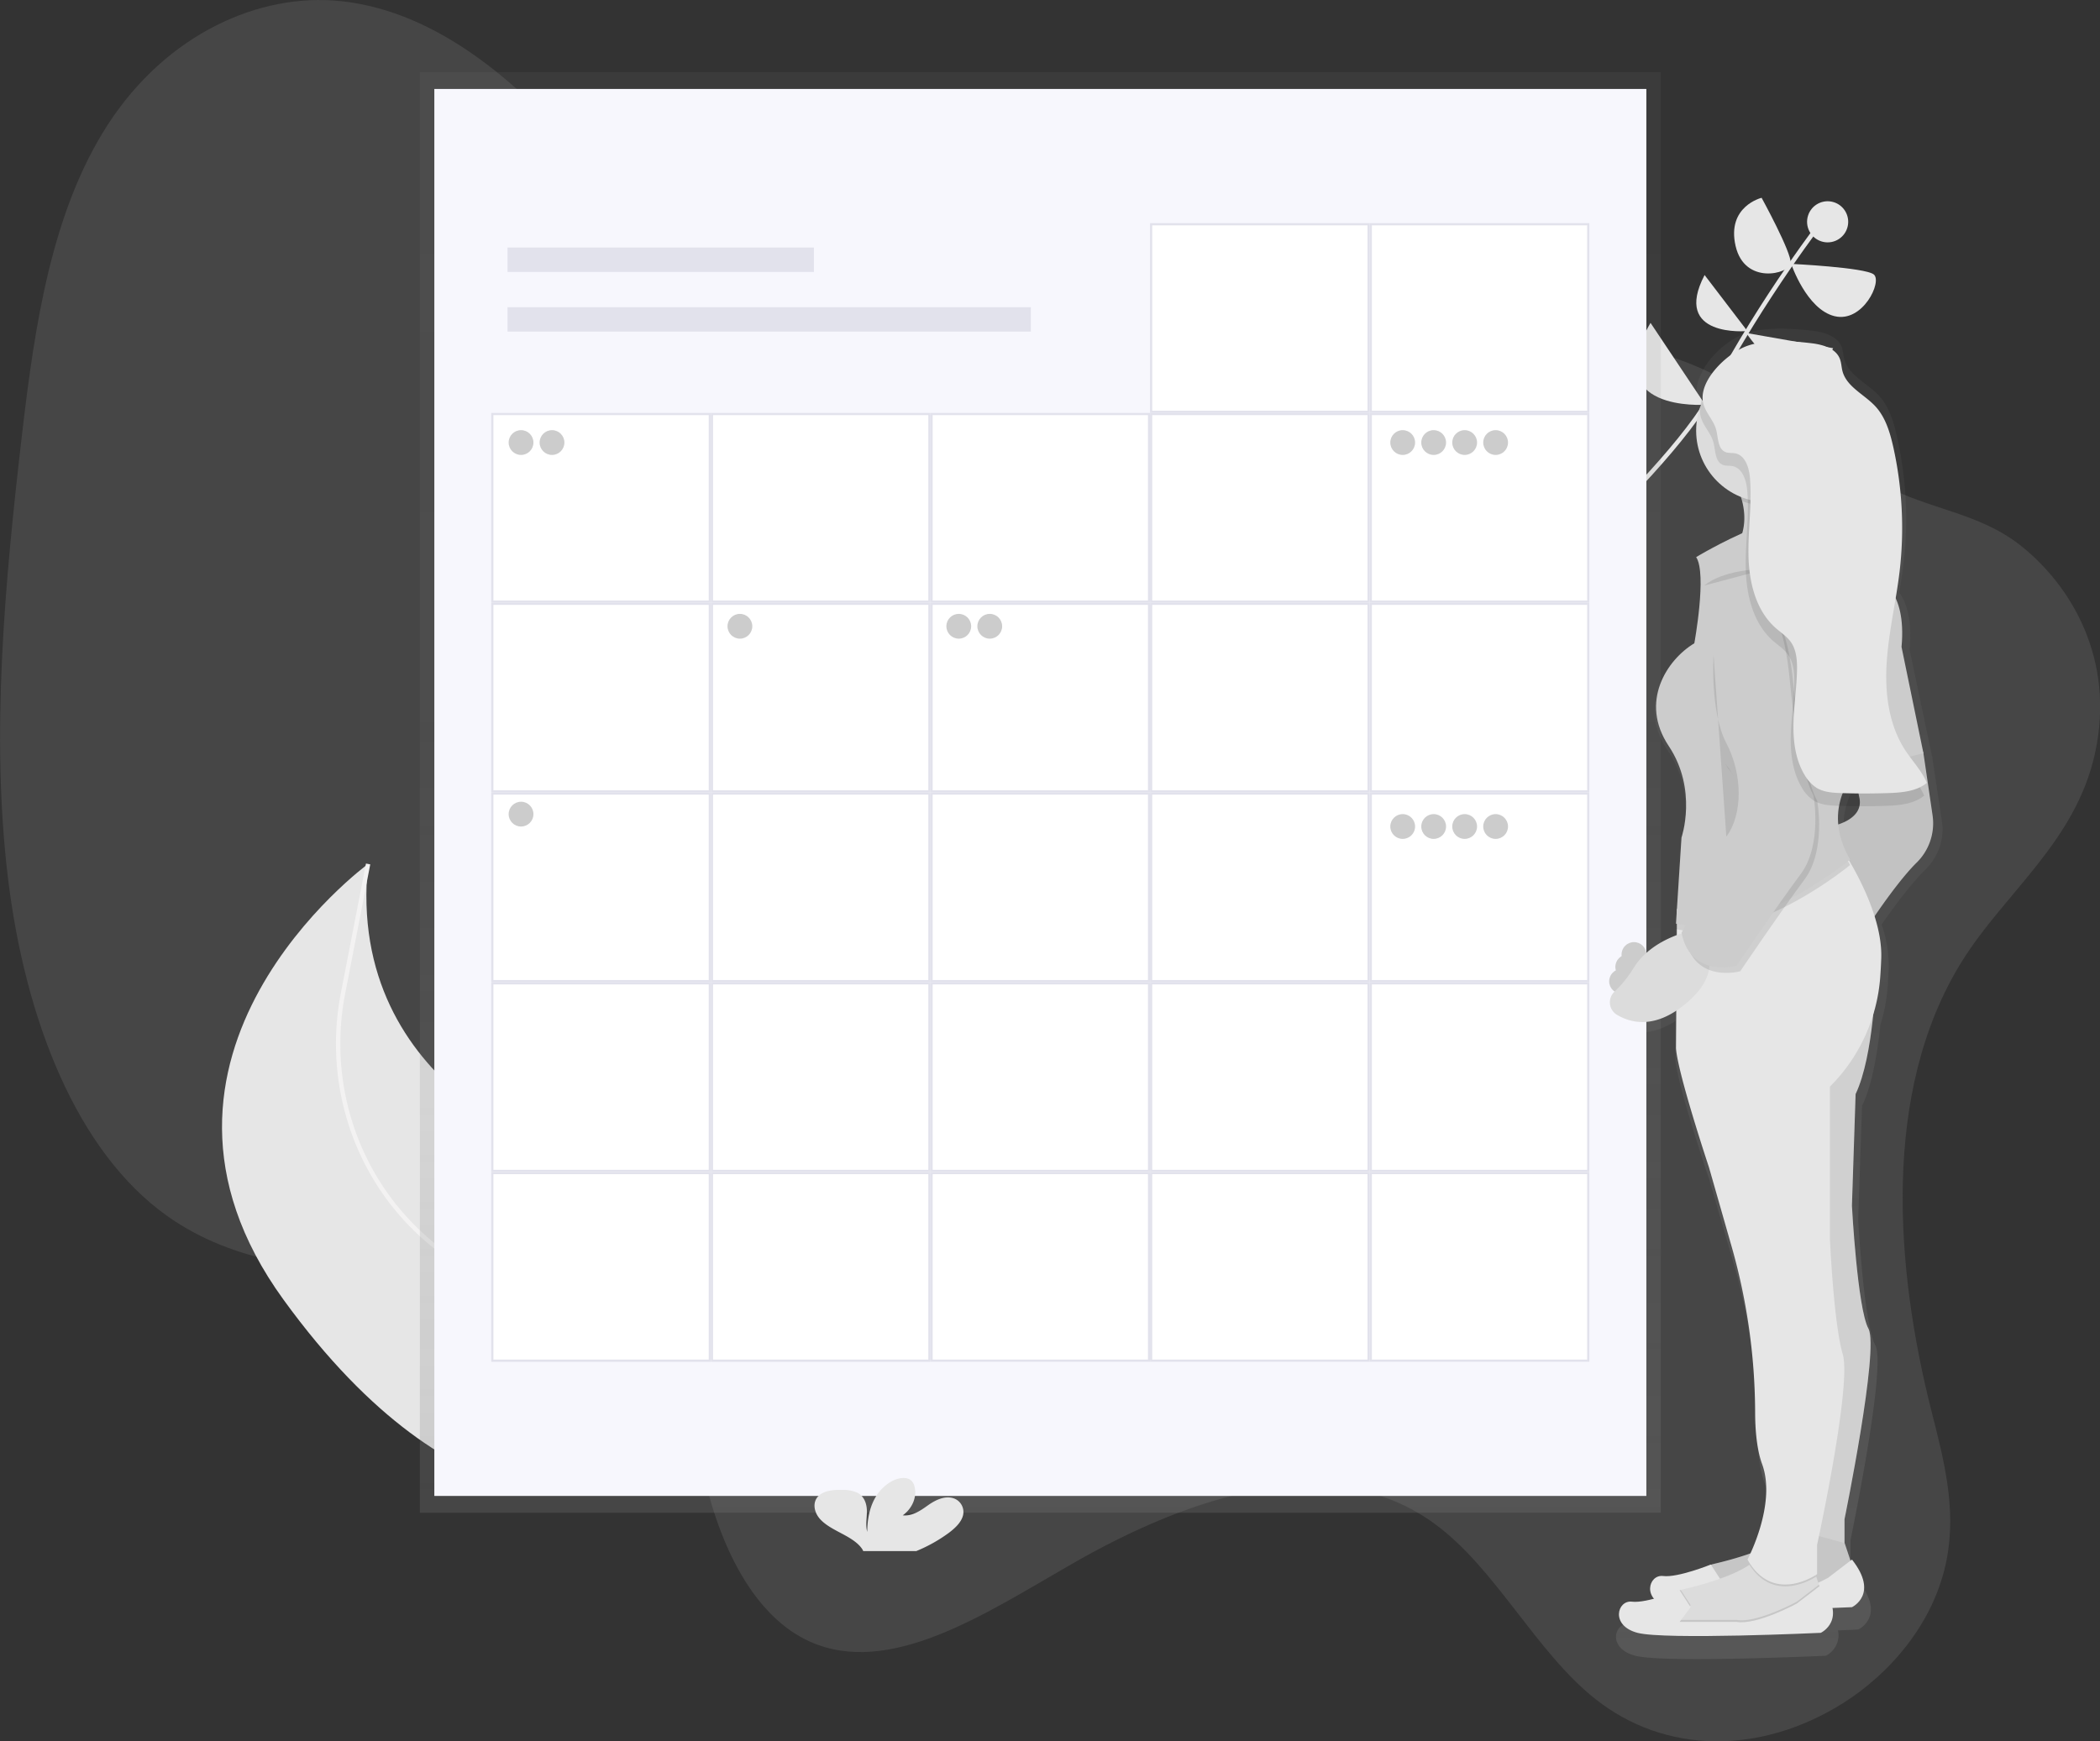 <?xml version="1.0" encoding="UTF-8"?>
<svg width="965.64" height="800.81" data-name="Layer 1" version="1.1" viewBox="0 0 965.64 800.81" xmlns="http://www.w3.org/2000/svg" xmlns:cc="http://creativecommons.org/ns#" xmlns:dc="http://purl.org/dc/elements/1.1/" xmlns:rdf="http://www.w3.org/1999/02/22-rdf-syntax-ns#" xmlns:xlink="http://www.w3.org/1999/xlink">
 <rect x="0" y="0" width="965.64" height="800.81" fill="#333333" stroke="none"/>
 <defs>
  <linearGradient id="5075b4d4-ce6f-410a-b63e-15cf2dd063e7" x1="478.38" x2="478.38" y1="695.72" y2="33.2" gradientUnits="userSpaceOnUse">
   <stop stop-color="gray" stop-opacity=".25" offset="0"/>
   <stop stop-color="gray" stop-opacity=".12" offset=".54"/>
   <stop stop-color="gray" stop-opacity=".1" offset="1"/>
  </linearGradient>
  <linearGradient id="dee71953-6e04-4c93-a054-139b0acb5af5" x1="1834.2" x2="1834.2" y1="806.87" y2="194.98" gradientTransform="matrix(-1 0 0 1 2650.2 -43.83)" xlink:href="#5075b4d4-ce6f-410a-b63e-15cf2dd063e7"/>
 </defs>
 <title>events</title>
 <path d="m742.13 471.39c6.25 3.69 16 6.09 28.35-1.84l-0.12 17.56c0.88 12 15.77 55.91 15.77 55.91l10.5 36.1a282.47 282.47 0 0 1 11.54 78.53c0 8.81 0.82 17.89 3.35 24.72 5.59 15.11-2.2 34.58-5.58 41.83a175.68 175.68 0 0 1-17.33 4.88 11.84 11.84 0 0 0-1.55 0.47l-0.07-0.1s-15.76 6.25-22.76 5.39c-5.22-0.64-8.49 5.87-4.4 10.66-3.86 1-7.82 1.71-10.49 1.38-7-0.86-10.51 11.18 2.63 14.62s87.59 0 87.59 0a10.56 10.56 0 0 0 5.6-11.66c5.72-0.22 9.29-0.39 9.29-0.39s13.14-6 0-22.37l-0.7 0.53-2.81-8.27v-11.17s16.64-80 11.39-89.46-7.88-57.63-7.88-57.63l1.78-52.47c4.75-9.8 7.18-25.16 8.41-37.17a78.87 78.87 0 0 0 3.36-17.63c0.21-2.82 0.38-5.78 0.49-8.85a59.33 59.33 0 0 0-3.26-19.79c5-7.2 13.13-18.33 19.84-24.91 10.51-10.32 7.88-22.37 7.88-22.37l-4.38-29.25-10.51-49.89c1.32-13.84-1.57-21.81-4.76-26.31 0.76-4.47 1.47-8.94 2-13.43a171.87 171.87 0 0 0-3.07-58.48c-1.52-6.69-3.59-13.55-8.28-18.62-5.31-5.74-13.93-9.24-15.91-16.76-0.49-1.87-0.51-3.86-1.22-5.66-1.92-4.92-8-6.71-13.32-7.35-9.48-1.15-23.19-2-32.3 1.7-6.36 2.6-15.12 9.76-18.6 17.44-2 3.53-2.93 7.24-2.08 10.73a14.71 14.71 0 0 0 1.51 3.67 33 33 0 0 0-2.04 11.49 33.56 33.56 0 0 0 21.42 31.13c0.21 0.66 0.4 1.31 0.56 1.95a33.42 33.42 0 0 1 0.86 4.69c-0.17 3-0.36 6.09-0.5 9.14q-0.15 0.63-0.32 1.24a225.38 225.38 0 0 0-22 11.22c5.26 7.74-0.88 40.43-0.88 40.43-13.14 7.74-26.28 27.53-12.26 48.17s6.13 43 6.13 43l-2.19 33.63v0.06l-0.44 6.73h0.17l-0.17 2.55 0.38 0.07v2.74c-6.15 2.26-15.14 6.82-20.5 15.25a53.81 53.81 0 0 1-9.17 11.25 6.76 6.76 0 0 0 1.05 10.97zm105.76-89.36a32 32 0 0 1 3.11-16.92q3.09 0.06 6.19 0.07c0.21 1.45 0.46 2.83 0.76 4.09 1.78 7.58-5.33 11.21-10.07 12.75z" fill="url(#dee71953-6e04-4c93-a054-139b0acb5af5)"/>
 <path transform="translate(-117.18 -49.59)" d="M979.71,498.82s-.84,36.24-9.27,53.94l-1.69,51.41s2.53,47.2,7.59,56.47-11,87.65-11,87.65v13.49s-27,10.11-34.56-1.69l7.59-100.3L935,520.73Z" fill="#e6e6e6"/>
 <path transform="translate(-117.18 -49.59)" d="m1019.1 492.09c-37.09 60-30.14 141.74-13.85 206.19 5.45 21.58 11.73 44.36 7.07 68.51-5.7 29.53-26.48 52.72-47.51 66-38.34 24.15-82.12 23.48-114-1.77-27.53-21.81-45.66-59.85-73.77-80.49-47-34.55-111.54-13.61-167.58 18.68-39.63 22.79-83.25 51.79-119.88 35.37-25.77-11.53-41.84-44.06-49.34-79.46-3.62-17.09-5.81-35.76-14.11-48.78-4.94-7.74-11.73-12.92-18.77-17.17-64.25-38.74-151.18-6.35-213.14-50.22-41.85-29.62-65.64-90.8-73.46-156.22s-1.39-135.42 6.66-204.34c5.73-49 13.48-101.42 39.2-141.27 27.21-42.15 70.1-61 107.38-57s69.65 27.62 97.55 56.49c34.87 36.08 66.32 82.16 111.45 93.8 30.74 7.93 64.31-1.25 97-6.44 54.58-8.68 108.4-6.19 161.84-2.93 51.16 3.12 102.63 7 150.3 25 33.73 12.75 59.62 39.29 91.1 56.55 20.52 11.25 43.67 12.68 62.79 27.68 23.55 18.48 43.93 52.59 34.5 95.71-8.99 41.02-41.75 64.27-61.43 96.11z" fill="#f2f2f2" opacity=".1"/>
 <path transform="translate(-117.18 -49.59)" d="m781.67 356.47s101-84.63 123.46-127.3 51.05-79.44 51.05-79.44" fill="none" stroke="#e6e6e6" stroke-miterlimit="10" stroke-width="2"/>
 <path transform="translate(-117.18 -49.59)" d="m942.9 245.12-43.69-9.85s10.31 46.08 43.69 9.85z" fill="#592989"/>
 <g fill="#e6e6e6">
  <path transform="translate(-117.18 -49.59)" d="m876.14 198.08 25.14 37.65s-49.15 3.55-25.14-37.65z"/>
  <path transform="translate(-117.18 -49.59)" d="m960.09 209.73-39.93-7s25.08 38.15 39.93 7z"/>
  <path transform="translate(-117.18 -49.59)" d="m901 176.08 19.67 25.76s-34.82 3.3-19.67-25.76z"/>
  <path transform="translate(-117.18 -49.59)" d="m940.81 170.95s34 1.62 38 4.87-5.07 22.3-18 19.19-20-24.06-20-24.06z"/>
  <path transform="translate(-117.18 -49.59)" d="m927.22 140.56s13.89 25.31 13.37 30.13-21.17 10.23-25.34-8 11.97-22.13 11.97-22.13z"/>
  <circle transform="rotate(-72.474)" cx="155.8" cy="832.11" r="9.454" stroke-width=".996"/>
  <path transform="translate(-117.18 -49.59)" d="m466.64 688.22s16.21-48.22-86.55-106.35c0 0-104.34-30.43-93.67-134.93 0 0-120.28 88.12-38.89 200.37s151.64 87.75 151.64 87.75z"/>
 </g>
 <path transform="translate(-117.18 -49.59)" d="M435.31,710s-50.14-54.19-98.2-75.14A95.71,95.71,0,0,1,311,617.47c-30.64-28-44-70.25-36.1-111l11.55-59.53" fill="none" stroke="#f3f2f2" stroke-miterlimit="10" stroke-width="2"/>
 <rect x="193.07" y="33.2" width="570.61" height="662.53" fill="url(#5075b4d4-ce6f-410a-b63e-15cf2dd063e7)"/>
 <rect x="199.72" y="40.91" width="557.32" height="647.09" fill="#f7f7fd"/>
 <rect x="233.38" y="113.85" width="140.89" height="11.22" fill="#e2e2ec"/>
 <rect x="233.38" y="141.28" width="240.63" height="11.22" fill="#e2e2ec"/>
 <rect x="630.36" y="103.13" width="99.99" height="86.28" fill="#fff"/>
 <path transform="translate(-117.18 -49.59)" d="M847,153.22V238.5H748V153.22h99m1-1H747V239.5H848V152.22Z" fill="#e2e2ec"/>
 <rect x="529.37" y="103.13" width="99.99" height="86.28" fill="#fff"/>
 <path transform="translate(-117.18 -49.59)" d="m746 153.22v85.28h-99v-85.28h99m1-1h-101v87.28h101v-87.28z" fill="#e2e2ec"/>
 <rect x="630.36" y="190.41" width="99.99" height="86.28" fill="#fff"/>
 <path transform="translate(-117.18 -49.59)" d="M847,240.5v85.28H748V240.5h99m1-1H747v87.28H848V239.5Z" fill="#e2e2ec"/>
 <rect x="529.37" y="190.41" width="99.99" height="86.28" fill="#fff"/>
 <path transform="translate(-117.18 -49.59)" d="M746,240.5v85.28h-99V240.5h99m1-1h-101v87.28H747V239.5Z" fill="#e2e2ec"/>
 <rect x="428.38" y="190.41" width="99.99" height="86.28" fill="#fff"/>
 <path transform="translate(-117.18 -49.59)" d="M645.05,240.5v85.28h-99V240.5h99m1-1h-101v87.28h101V239.5Z" fill="#e2e2ec"/>
 <rect x="327.39" y="190.41" width="99.99" height="86.28" fill="#fff"/>
 <path transform="translate(-117.18 -49.59)" d="M544.06,240.5v85.28h-99V240.5h99m1-1h-101v87.28h101V239.5Z" fill="#e2e2ec"/>
 <rect x="226.4" y="190.41" width="99.99" height="86.28" fill="#fff"/>
 <path transform="translate(-117.18 -49.59)" d="M443.07,240.5v85.28h-99V240.5h99m1-1h-101v87.28h101V239.5Z" fill="#e2e2ec"/>
 <rect x="630.36" y="277.68" width="99.99" height="86.28" fill="#fff"/>
 <path transform="translate(-117.18 -49.59)" d="M847,327.78v85.28H748V327.78h99m1-1H747v87.28H848V326.78Z" fill="#e2e2ec"/>
 <rect x="529.37" y="277.68" width="99.99" height="86.28" fill="#fff"/>
 <path transform="translate(-117.18 -49.59)" d="m746 327.78v85.28h-99v-85.28h99m1-1h-101v87.28h101v-87.28z" fill="#e2e2ec"/>
 <rect x="428.38" y="277.68" width="99.99" height="86.28" fill="#fff"/>
 <path transform="translate(-117.18 -49.59)" d="m645.05 327.78v85.28h-99v-85.28h99m1-1h-101v87.28h101v-87.28z" fill="#e2e2ec"/>
 <rect x="327.39" y="277.68" width="99.99" height="86.28" fill="#fff"/>
 <path transform="translate(-117.18 -49.59)" d="m544.06 327.78v85.28h-99v-85.28h99m1-1h-101v87.28h101v-87.28z" fill="#e2e2ec"/>
 <rect x="226.4" y="277.68" width="99.99" height="86.28" fill="#fff"/>
 <path transform="translate(-117.18 -49.59)" d="m443.07 327.78v85.28h-99v-85.28h99m1-1h-101v87.28h101v-87.28z" fill="#e2e2ec"/>
 <rect x="630.36" y="364.96" width="99.99" height="86.28" fill="#fff"/>
 <path transform="translate(-117.18 -49.59)" d="M847,415.05v85.28H748V415.05h99m1-1H747v87.28H848V414.05Z" fill="#e2e2ec"/>
 <rect x="529.37" y="364.96" width="99.99" height="86.28" fill="#fff"/>
 <path transform="translate(-117.18 -49.59)" d="m746 415.05v85.28h-99v-85.28h99m1-1h-101v87.28h101v-87.28z" fill="#e2e2ec"/>
 <rect x="428.38" y="364.96" width="99.99" height="86.28" fill="#fff"/>
 <path transform="translate(-117.18 -49.59)" d="m645.05 415.05v85.28h-99v-85.28h99m1-1h-101v87.28h101v-87.28z" fill="#e2e2ec"/>
 <rect x="327.39" y="364.96" width="99.99" height="86.28" fill="#fff"/>
 <path transform="translate(-117.18 -49.59)" d="m544.06 415.05v85.28h-99v-85.28h99m1-1h-101v87.28h101v-87.28z" fill="#e2e2ec"/>
 <rect x="226.4" y="364.96" width="99.99" height="86.28" fill="#fff"/>
 <path transform="translate(-117.18 -49.59)" d="m443.07 415.05v85.28h-99v-85.28h99m1-1h-101v87.28h101v-87.28z" fill="#e2e2ec"/>
 <rect x="630.36" y="452.23" width="99.99" height="86.28" fill="#fff"/>
 <path transform="translate(-117.18 -49.59)" d="M847,502.33V587.6H748V502.33h99m1-1H747V588.6H848V501.33Z" fill="#e2e2ec"/>
 <rect x="529.37" y="452.23" width="99.99" height="86.28" fill="#fff"/>
 <path transform="translate(-117.18 -49.59)" d="m746 502.33v85.27h-99v-85.27h99m1-1h-101v87.27h101v-87.27z" fill="#e2e2ec"/>
 <rect x="428.38" y="452.23" width="99.99" height="86.28" fill="#fff"/>
 <path transform="translate(-117.18 -49.59)" d="m645.05 502.33v85.27h-99v-85.27h99m1-1h-101v87.27h101v-87.27z" fill="#e2e2ec"/>
 <rect x="327.39" y="452.23" width="99.99" height="86.28" fill="#fff"/>
 <path transform="translate(-117.18 -49.59)" d="m544.06 502.33v85.27h-99v-85.27h99m1-1h-101v87.27h101v-87.27z" fill="#e2e2ec"/>
 <rect x="226.4" y="452.23" width="99.99" height="86.28" fill="#fff"/>
 <path transform="translate(-117.18 -49.59)" d="m443.07 502.33v85.27h-99v-85.27h99m1-1h-101v87.27h101v-87.27z" fill="#e2e2ec"/>
 <rect x="630.36" y="539.51" width="99.99" height="86.28" fill="#fff"/>
 <path transform="translate(-117.18 -49.59)" d="M847,589.6v85.28H748V589.6h99m1-1H747v87.28H848V588.6Z" fill="#e2e2ec"/>
 <rect x="529.37" y="539.51" width="99.99" height="86.28" fill="#fff"/>
 <path transform="translate(-117.18 -49.59)" d="M746,589.6v85.28h-99V589.6h99m1-1h-101v87.28H747V588.6Z" fill="#e2e2ec"/>
 <rect x="428.38" y="539.51" width="99.99" height="86.28" fill="#fff"/>
 <path transform="translate(-117.18 -49.59)" d="M645.05,589.6v85.28h-99V589.6h99m1-1h-101v87.28h101V588.6Z" fill="#e2e2ec"/>
 <rect x="327.39" y="539.51" width="99.99" height="86.28" fill="#fff"/>
 <path transform="translate(-117.18 -49.59)" d="M544.06,589.6v85.28h-99V589.6h99m1-1h-101v87.28h101V588.6Z" fill="#e2e2ec"/>
 <rect x="226.4" y="539.51" width="99.99" height="86.28" fill="#fff"/>
 <path transform="translate(-117.18 -49.59)" d="M443.07,589.6v85.28h-99V589.6h99m1-1h-101v87.28h101V588.6Z" fill="#e2e2ec"/>
 <path transform="translate(-117.18 -49.59)" d="M553.6,754.48c2.86-2.17,5.55-4.73,6.38-7.85a6.64,6.64,0,0,0-4.46-8c-4.09-1.28-8.46,1-11.78,3.37s-7.11,5-11.45,4.51c4.49-3.25,6.63-8.52,5.39-13.31a5.16,5.16,0,0,0-1.5-2.7c-2.27-2-6.39-1.13-9.11.43-8.65,5-11.06,14.55-11.11,23.18-.87-3.11-.14-6.35-.16-9.55s-1.09-6.73-4.39-8.45a15.71,15.71,0,0,0-6.7-1.29c-3.89-.12-8.22.2-10.87,2.52-3.3,2.88-2.44,7.72.43,10.89s7.24,5.16,11.25,7.35c3.06,1.67,6.16,3.62,8,6.26a5.68,5.68,0,0,1,.6,1.12h24.37A70.07,70.07,0,0,0,553.6,754.48Z" fill="#e6e6e6"/>
 <g fill="#ccc">
  <circle cx="239.59" cy="203.53" r="5.7"/>
  <circle cx="253.83" cy="203.53" r="5.7"/>
  <circle cx="440.87" cy="288.03" r="5.7"/>
  <circle cx="455.12" cy="288.03" r="5.7"/>
  <circle cx="745.64" cy="451.33" r="5.7"/>
  <circle cx="748.49" cy="444.69" r="5.7"/>
  <circle cx="751.34" cy="438.99" r="5.7"/>
  <circle cx="645" cy="203.53" r="5.7"/>
  <circle cx="659.24" cy="203.53" r="5.7"/>
  <circle cx="673.49" cy="203.53" r="5.7"/>
  <circle cx="687.73" cy="203.53" r="5.7"/>
  <circle cx="645" cy="380.12" r="5.7"/>
  <circle cx="659.24" cy="380.12" r="5.7"/>
  <circle cx="673.49" cy="380.12" r="5.7"/>
  <circle cx="687.73" cy="380.12" r="5.7"/>
  <circle cx="340.23" cy="288.03" r="5.7"/>
  <circle cx="239.59" cy="374.43" r="5.7"/>
 </g>
 <path transform="translate(-117.18 -49.59)" d="M979.71,498.82s-.84,36.24-9.27,53.94l-1.69,51.41s2.53,47.2,7.59,56.47-11,87.65-11,87.65v13.49s-27,10.11-34.56-1.69l7.59-100.3L935,520.73Z" opacity=".1"/>
 <path transform="translate(-117.18 -49.59)" d="m965.39 759.25 3.37 10.11-11 11-36.24 8.43-26.13-2.53 1.69-9.27a11.18 11.18 0 0 1 8.3-8.17c10.74-2.52 31.22-8.28 35.52-16.27z" fill="#dcdcdc"/>
 <path d="m848.21 709.66 3.37 10.11-11 11-36.24 8.43-26.13-2.53 1.69-9.27a11.18 11.18 0 0 1 8.3-8.17c10.74-2.52 31.22-8.28 35.52-16.27z" opacity=".1"/>
 <path transform="translate(-117.18 -49.59)" d="m903.86 783.69 5.06-6.74-5.06-7.81s-15.17 6.12-21.91 5.28-10.11 11 2.53 14.33 84.28 0 84.28 0 12.64-5.9 0-21.91l-11 8.43s-18.54 10.11-27.81 8.43z" fill="#e6e6e6"/>
 <path transform="translate(-117.18 -49.59)" d="m881.1 798 26.13 2.53 36.24-8.43 11-11-0.89-2.68-1.26-3.76-1.26-3.66-24.44-6.74a15.14 15.14 0 0 1-5 5c-7.94 5.43-22.2 9.35-30.57 11.31a8.77 8.77 0 0 0-1 0.31 11.14 11.14 0 0 0-7.26 7.86z" fill="#dcdcdc"/>
 <path transform="translate(-117.18 -49.59)" d="M881.1,798l26.13,2.53,36.24-8.43,11-11-.89-2.68-10.06,7.74s-18.54,10.11-27.81,8.43H889.53l5.06-6.74-4.54-7a11.14,11.14,0,0,0-7.26,7.86Z" opacity=".1"/>
 <g>
  <path transform="translate(-117.18 -49.59)" d="m889.53 795.49 5.06-6.74-5.06-7.81s-15.17 6.12-21.91 5.28-10.11 11 2.53 14.33 84.28 0 84.28 0 12.64-5.9 0-21.91l-11 8.43s-18.54 10.11-27.81 8.43z" fill="#e6e6e6"/>
  <path transform="translate(-117.18 -49.59)" d="m910.6 306.66s40.46 4.21 34.56-12.64a30.34 30.34 0 0 1-1.25-14.88 41.25 41.25 0 0 1 7.15-17.14l-37.93 5.9a47.5 47.5 0 0 1 5.14 12.18c4.52 17.87-7.67 26.58-7.67 26.58z" fill="#ccc"/>
  <path transform="translate(-117.18 -49.59)" d="m996.57 382.51 5.06 13.49 4.21 28.66a25.35 25.35 0 0 1-7.59 21.91c-10.11 10.11-23.6 31.18-23.6 31.18l-16-48s16-2.53 13.49-13.49-1.7-31.26-1.7-31.26z" fill="#ccc"/>
 </g>
 <path d="m879.39 332.92 5.06 13.49 4.21 28.66a25.35 25.35 0 0 1-7.59 21.91c-10.11 10.11-23.6 31.18-23.6 31.18l-16-48s16-2.53 13.49-13.49-1.7-31.26-1.7-31.26z" opacity=".05"/>
 <path transform="translate(-117.18 -49.59)" d="m921.66 769.27c10.81 17 27.64 7.37 30.62 5.45l-1.22-3.72-24.44-6.74a15.14 15.14 0 0 1-4.96 5.01z" opacity=".1"/>
 <path transform="translate(-117.18 -49.59)" d="M887.85,531.69c.84,11.8,15.17,54.78,15.17,54.78l10.11,35.37a281.44,281.44,0,0,1,11.11,76.94c0,8.63.79,17.53,3.23,24.22,6.74,18.54-6.74,43.83-6.74,43.83,11.8,21.07,32,6.74,32,6.74V760.09s16-73.33,11.8-87.65-5.9-53.1-5.9-53.1v-70a79.38,79.38,0,0,0,23.13-50.32c.2-2.76.36-5.66.47-8.67.68-19-12.32-41.31-17.4-49.25-1.22-1.92-2-3-2-3l-74.42,29.52-.17.07,0,2.88,0,6.37Z" fill="#e6e6e6"/>
 <path transform="translate(-117.18 -49.59)" d="M913.13,267.89a47.5,47.5,0,0,1,5.14,12.18,33,33,0,0,0,25.64-.94A41.25,41.25,0,0,1,951.06,262Z" opacity=".1"/>
 <circle cx="812.81" cy="198.06" r="32.87" fill="#dcdcdc"/>
 <path transform="translate(-117.18 -49.59)" d="M887.85,476.91l.36.07c35.34,7.27,79.71-29.57,79.71-29.57a43.68,43.68,0,0,1-3.07-6.27c-1.22-1.92-2-3-2-3l-74.42,29.52-.19,2.95Z" opacity=".1"/>
 <path transform="translate(-117.18 -49.59)" d="m897.12 305.81s47.2-28.66 62.37-16.86l21.07 27s13.49 4.21 11 31.18l10.07 48.87-30.34 7.59s-17.7 16.86-3.37 41.3c0 0-44.67 37.08-80.07 29.5l2.53-39.61s7.59-21.91-5.9-42.14-0.84-39.61 11.8-47.2c0-0.01 5.89-32.04 0.84-39.63z" fill="#ccc"/>
 <path transform="translate(-117.18 -49.59)" d="m894.59 477.75s-17.7 3.37-26.13 16.86a52.53 52.53 0 0 1-8.82 11 6.69 6.69 0 0 0 1 10.66c6.69 4 17.6 6.49 31.38-4.83 23.64-19.36 2.57-33.69 2.57-33.69z" fill="#dcdcdc"/>
 <path transform="translate(-117.18 -49.59)" d="m920.72 321.83s16.86-1.69 21.07 42.14 11 53.94 11 53.94 4.21 22.76-5.9 36.24-29.5 42.14-29.5 42.14-21.07 5.9-25.28-15.17l26.13-48.88s4.21-16.86-5.9-28.66-17.75-90.18 8.38-81.75z" opacity=".1"/>
 <path transform="translate(-117.18 -49.59)" d="m919 319.3s16.86-1.69 21.07 42.14 11 53.94 11 53.94 4.21 22.76-5.9 36.24-29.5 42.14-29.5 42.14-21.07 5.9-25.28-15.17l26.13-48.88s4.21-16.86-5.9-28.66-17.72-90.18 8.38-81.75z" fill="#ccc"/>
 <path transform="translate(-117.18 -49.59)" d="m905.12 350.9s-1.68 26.1 5.88 40.46 7.59 32.87 0 43" opacity=".1"/>
 <path transform="translate(-117.18 -49.59)" d="m900.91 318.88s6.74-6.74 26.13-7.59 27.81-6.74 27.81-6.74" opacity=".1"/>
 <path d="m831.97 163.76c5.12 0.63 11 2.39 12.82 7.2 0.68 1.77 0.7 3.72 1.17 5.55 1.91 7.36 10.2 10.79 15.31 16.42 4.51 5 6.5 11.69 8 18.24a171.4 171.4 0 0 1 3 57.26c-1.64 14-5 27.74-5.94 41.78s0.78 28.81 8.45 40.61c3.3 5.07 7.66 9.53 10 15.11-4.83 3.92-11.5 4.48-17.73 4.69q-10.87 0.37-21.75 0c-3.8-0.13-7.77-0.38-11.05-2.3a17.06 17.06 0 0 1-5.8-6.23c-4.15-7-5.19-15.5-5-23.66s1.47-16.28 1.62-24.45c0.08-4.45-0.27-9.18-2.83-12.82-1.85-2.63-4.66-4.4-7.06-6.53-9-8-12.12-20.82-12.42-32.87s1.69-24.12 0.67-36.13c-0.4-4.7-2.16-10.35-6.78-11.26-1.46-0.29-3 0-4.4-0.56-3.71-1.43-3.35-6.66-4.41-10.49-1.19-4.3-4.86-7.62-5.89-12-2.43-10.2 10.55-22.37 19.06-25.92 8.65-3.62 21.84-2.76 30.96-1.64z" opacity=".1"/>
 <path d="m833.22 157.89c5.12 0.63 11 2.39 12.82 7.2 0.68 1.77 0.7 3.72 1.17 5.55 1.91 7.36 10.2 10.79 15.31 16.42 4.51 5 6.5 11.69 8 18.24a171.4 171.4 0 0 1 3 57.26c-1.64 14-5 27.74-5.94 41.78s0.78 28.81 8.45 40.61c3.3 5.07 7.66 9.53 10 15.11-4.83 3.92-11.5 4.48-17.73 4.69q-10.87 0.37-21.75 0c-3.8-0.13-7.77-0.38-11.05-2.3a17.06 17.06 0 0 1-5.8-6.23c-4.15-7-5.19-15.5-5-23.66s1.47-16.28 1.62-24.45c0.08-4.45-0.27-9.18-2.83-12.82-1.85-2.63-4.66-4.4-7.06-6.53-9-8-12.12-20.82-12.42-32.87s1.69-24.12 0.67-36.13c-0.4-4.7-2.16-10.35-6.78-11.26-1.46-0.29-3 0-4.4-0.56-3.71-1.43-3.35-6.66-4.41-10.49-1.19-4.3-4.86-7.62-5.89-12-2.43-10.2 10.55-22.37 19.06-25.92 8.65-3.63 21.84-2.77 30.96-1.64z" fill="#e6e6e6"/>
</svg>
